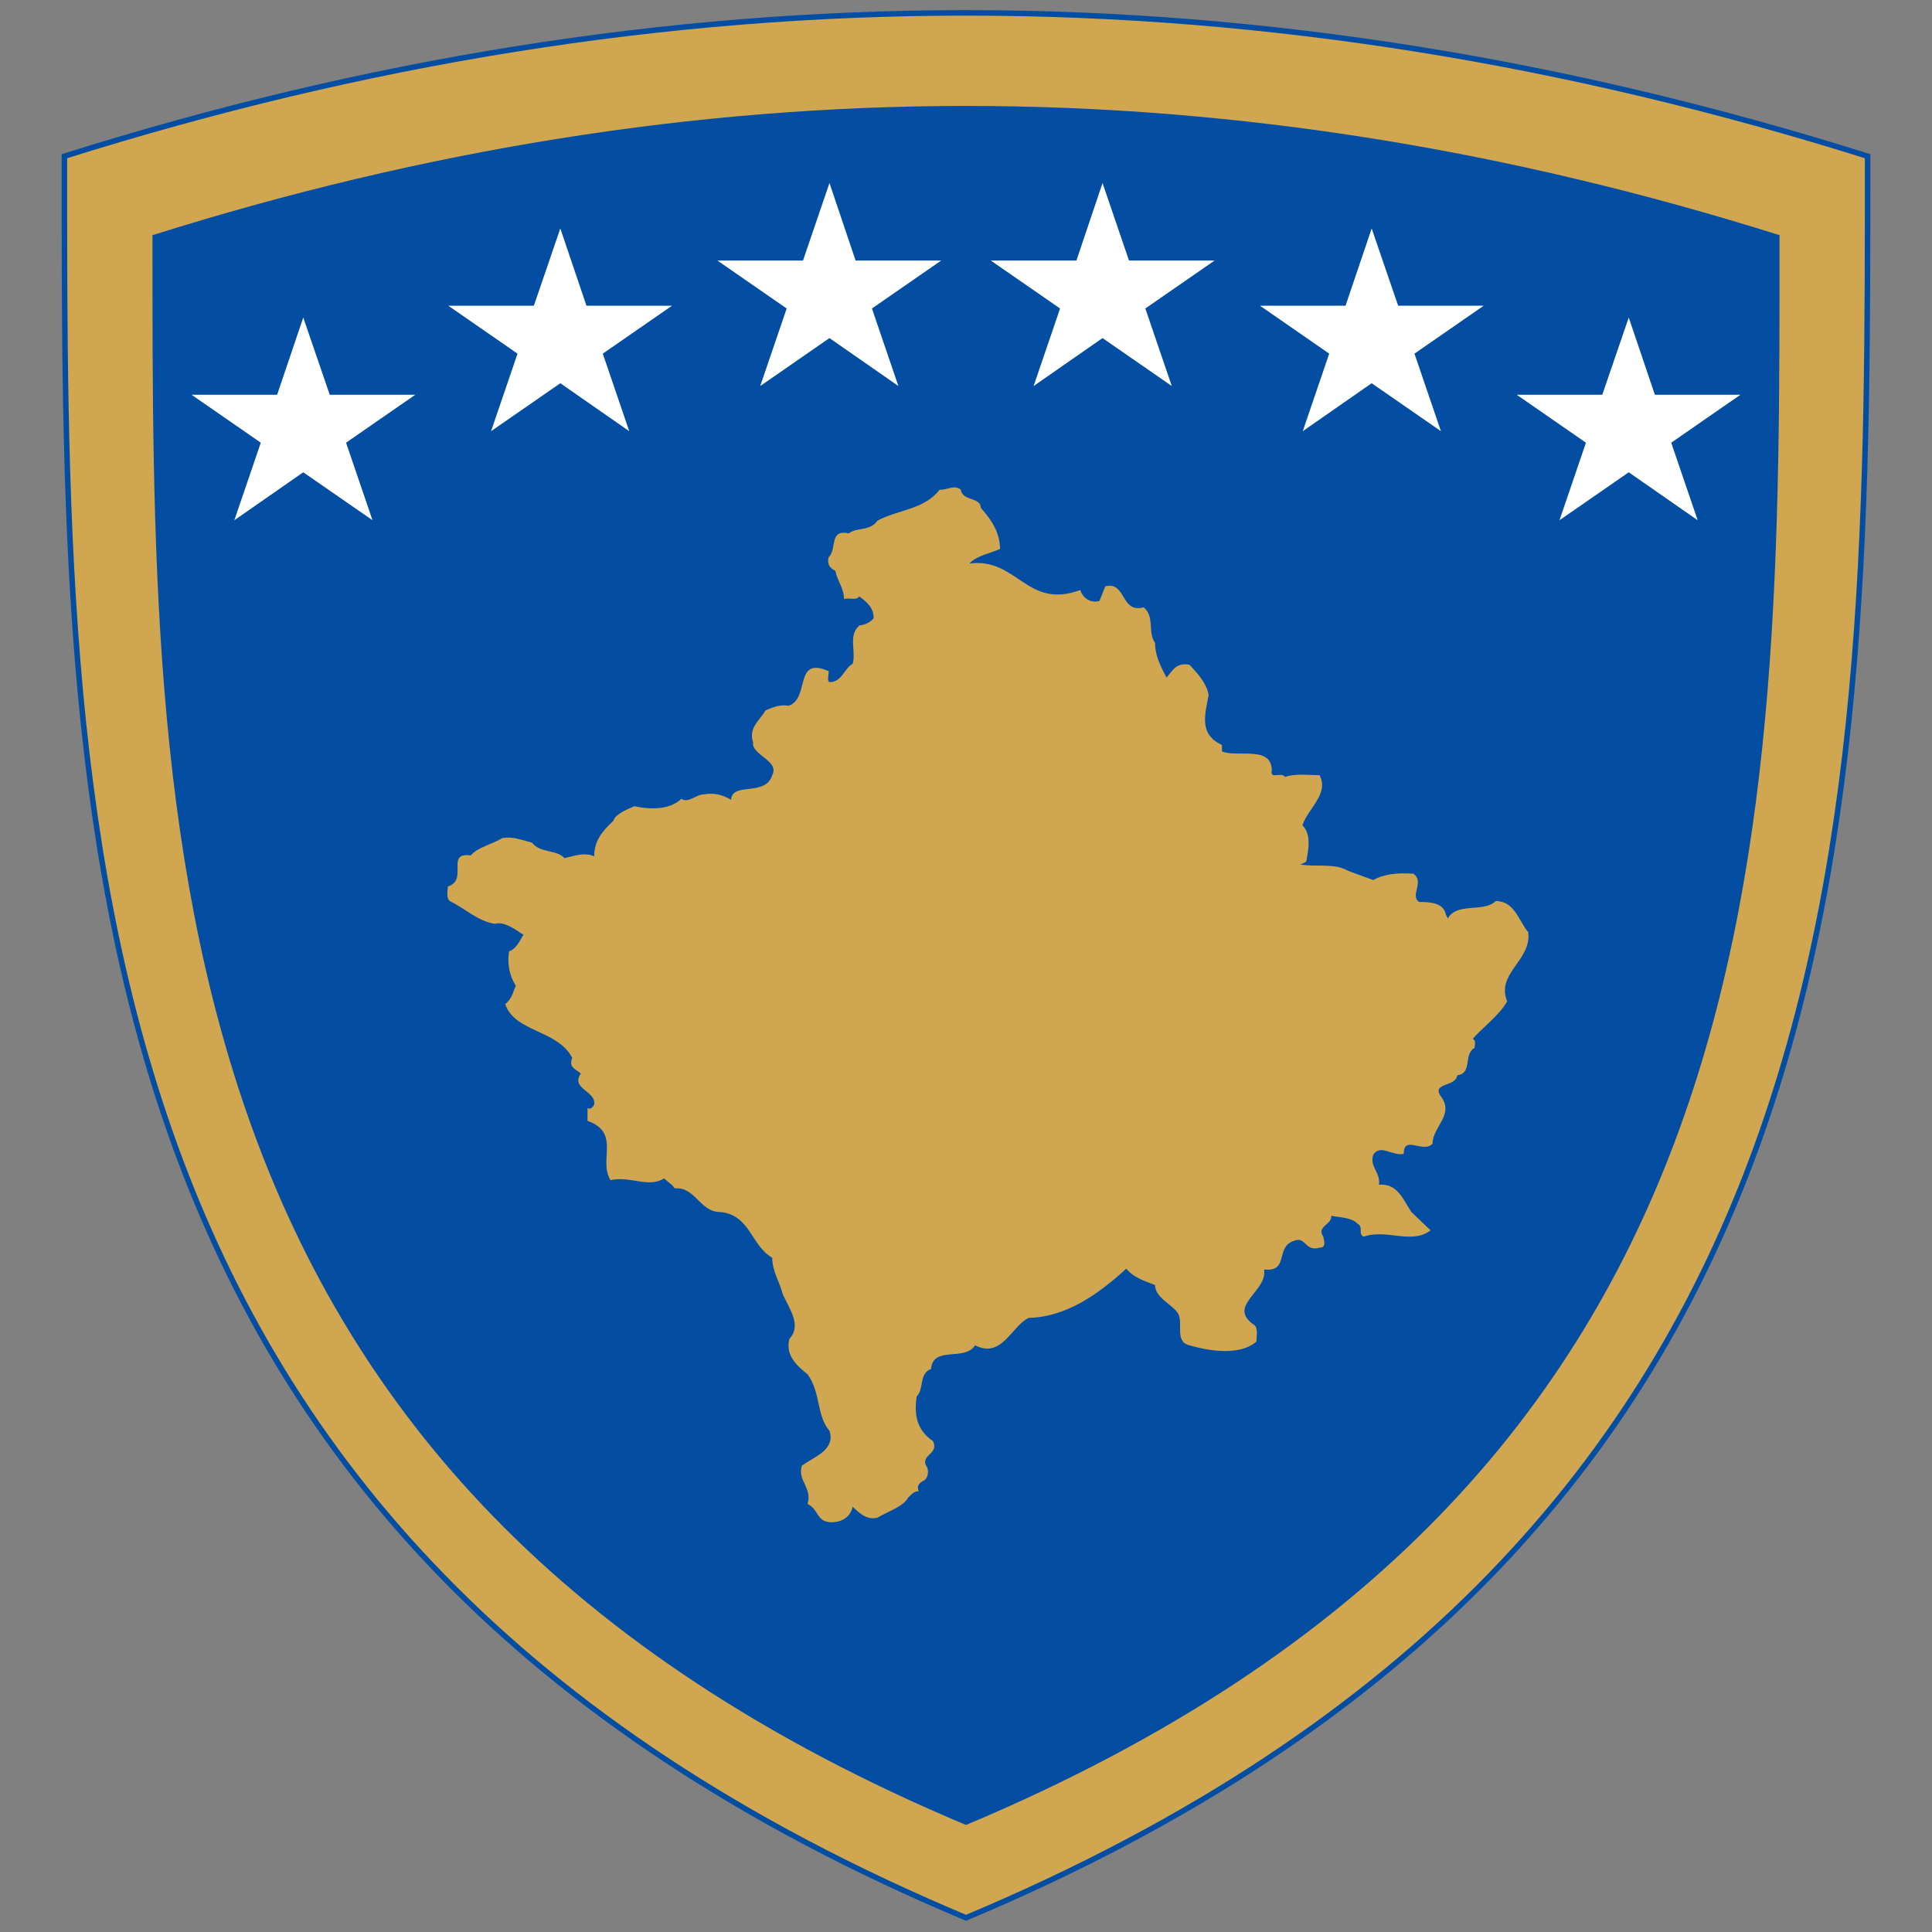 <svg width="300" height="300" viewBox="0 0 300 300" fill="none" xmlns="http://www.w3.org/2000/svg">
<rect x="0" y="0" width="300" height="300" fill="#808080" stroke="none"/>
<path fill-rule="evenodd" clip-rule="evenodd" d="M150 2C196.691 2 243.309 9.568 290 24.254C290 128.317 290.905 238.636 150 297.795C9.057 238.636 10 128.317 10 24.254C56.654 9.568 103.346 2 150 2Z" fill="#D0A650" stroke="#034EA2" stroke-width="0.854"/>
<path d="M150.001 16.449C192.109 16.449 234.217 23.265 276.325 36.519C276.325 130.464 277.153 229.987 150.001 283.381C22.829 229.987 23.676 130.464 23.676 36.519C65.784 23.265 107.892 16.449 150.001 16.449Z" fill="#034EA2"/>
<path d="M152.303 78.863C154.086 80.846 155.279 82.828 155.279 85.238C153.782 85.943 151.715 86.231 150.521 87.506C157.952 86.512 159.433 94.726 167.755 91.609C168.057 92.747 169.251 93.74 170.73 93.31L171.622 91.048C174.884 90.198 173.993 95.295 177.572 94.302C179.355 95.72 178.162 98.124 179.355 99.831C179.355 101.81 180.247 103.509 181.137 105.208C182.029 104.222 182.618 102.804 184.702 103.229C186.182 104.784 187.376 106.202 187.677 107.901C187.073 111.162 186.182 113.991 189.746 115.69V116.683C192.133 117.676 197.48 115.69 197.48 119.656C197.177 121.075 198.96 119.8 199.564 120.649C201.045 120.081 203.129 120.369 204.911 120.369C206.391 123.342 203.129 125.466 202.237 128.158C203.717 129.569 203.129 132.125 202.827 133.816L201.935 134.241C204.306 134.665 207.281 133.968 209.366 135.242L213.233 136.652C215.015 135.667 217.084 135.515 219.471 135.667C221.253 136.941 218.866 139.065 220.362 140.051C222.447 140.051 224.229 140.339 224.515 142.038L224.818 142.599C226.298 140.051 230.467 141.749 232.249 139.915C235.225 139.915 235.813 143.025 237.293 144.724C237.898 149.122 232.249 151.11 234.031 155.493C232.838 157.616 230.467 159.316 228.685 161.303C229.273 161.591 228.971 162.289 228.971 162.713C227.189 163.715 228.685 166.688 226.297 166.962C226.011 168.811 222.447 168.099 223.624 170.085C226.011 173.059 222.447 174.894 222.447 177.594C220.951 179.156 217.975 176.168 217.975 179.156C216.193 179.581 214.411 177.594 213.233 179.293C212.629 181.28 214.411 181.978 214.124 183.965C217.084 183.677 217.976 186.513 219.169 188.213L222.144 191.049C219.169 193.309 215.302 190.76 211.737 192.034C210.846 191.61 211.737 190.487 210.846 190.063C209.954 189.061 208.172 189.061 206.693 188.788C206.979 190.063 204.306 190.487 205.499 192.034C205.499 192.458 206.088 193.733 204.91 193.733C202.523 194.446 202.826 191.761 200.741 192.747C198.068 193.733 200.152 197.556 196.286 197.131C196.874 200.544 190.35 202.804 194.805 205.778C195.394 206.339 195.092 207.476 195.092 208.326C192.418 210.601 187.675 209.752 184.7 208.902C182.314 208.326 183.809 205.489 182.918 203.942C182.027 202.516 179.354 201.53 179.354 199.543C177.57 198.844 176.076 198.407 174.882 196.994C170.729 200.817 165.67 204.503 159.733 204.64C157.06 205.914 155.564 211.026 151.411 208.901C149.78 211.451 144.871 208.901 144.576 212.573C142.643 213.286 143.534 215.698 142.349 216.82C141.903 219.656 142.349 222.068 144.871 223.768C145.913 225.891 142.643 225.891 143.979 227.879C144.282 228.577 143.979 229.577 143.534 229.865C142.643 230.29 142.349 230.715 142.643 231.564C141.903 231.564 141.601 231.989 141.011 232.55C140.263 233.961 137.892 234.674 136.254 235.66C134.622 236.084 133.429 234.962 132.395 233.961C132.092 235.523 130.756 236.373 129.125 236.373C126.745 236.373 127.191 234.386 125.409 233.537C126.149 230.988 123.77 229.865 124.518 227.59C126.45 226.179 129.713 225.178 128.822 222.206C126.745 219.808 127.485 216.259 125.409 213.423C124.072 212.3 121.844 210.602 122.584 207.901C124.518 205.778 122.584 203.229 121.542 200.969C121.097 199.119 119.911 197.42 119.911 195.296C116.641 193.461 116.49 188.637 111.883 188.213C108.613 188.213 108.024 184.253 104.754 184.526C104.452 183.965 103.712 183.541 103.116 182.979C100.744 184.526 97.769 182.555 94.801 183.252C92.867 180.142 96.432 175.895 91.229 174.044V172.073C91.825 172.345 92.12 171.784 92.271 171.496C92.565 169.372 88.555 169.099 90.194 166.687C89.303 165.975 88.261 165.686 88.858 164.275C86.622 159.891 79.939 160.317 78.451 155.918C79.644 154.932 79.644 153.93 80.09 153.081C79.047 151.382 78.753 149.547 79.047 147.711C80.09 147.423 80.678 146.149 81.275 145.148C79.939 144.299 78.307 143.024 76.819 143.449C74.146 143.024 72.212 141.052 69.834 139.915C69.237 139.353 69.54 138.353 69.54 137.655C72.809 136.653 69.094 132.262 73.104 132.831C74.147 131.557 76.374 131.132 78.006 130.139C79.644 129.858 80.981 130.427 82.612 130.852C83.949 132.543 86.328 131.838 87.664 133.256C89.001 132.968 90.64 132.262 92.271 132.968C92.271 130.563 93.457 129.145 95.247 127.446C95.541 126.459 97.172 125.747 98.509 125.185C101.04 125.747 104.007 125.747 105.797 124.048C106.983 124.76 108.025 123.342 109.362 123.342C110.993 123.054 112.33 123.479 113.523 124.192C113.666 121.355 118.87 123.767 119.912 120.369C121.098 118.101 116.642 117.252 116.936 115.265C116.196 112.997 117.979 111.867 118.87 110.312C119.912 109.887 121.097 109.319 122.434 109.599C125.855 108.469 123.181 101.81 128.68 104.222C128.68 104.928 128.378 105.777 128.823 105.921C130.756 105.921 131.053 103.795 132.396 103.085C132.984 101.105 131.648 98.694 133.43 97.138C134.321 96.995 135.069 96.714 135.658 96.001C135.658 94.446 134.767 93.597 133.43 92.603C132.985 93.311 131.799 92.747 131.053 93.028C131.053 91.329 130.016 90.199 129.714 88.636C128.823 88.212 128.378 87.507 128.68 86.513C130.016 85.239 128.68 82.121 131.799 82.828C132.985 81.841 135.069 82.546 136.255 80.847C139.374 79.148 143.534 79.148 145.914 76.031C146.956 76.175 148.142 75.182 149.184 76.031C149.479 77.874 152.303 77.16 152.303 78.863Z" fill="#D0A650"/>
<path d="M175.31 40.458L171.202 28.419L167.144 40.458H153.855L164.608 47.903L160.5 59.942L171.202 52.496L181.954 59.942L177.846 47.903L188.598 40.458H175.31Z" fill="white"/>
<path d="M217.101 47.469L212.993 35.478L208.935 47.469H195.646L206.399 54.914L202.291 66.953L212.993 59.508L223.745 66.953L219.637 54.914L230.389 47.469H217.101Z" fill="white"/>
<path d="M256.968 61.296L252.911 49.306L248.802 61.296H235.514L246.266 68.742L242.158 80.78L252.911 73.335L263.612 80.78L259.504 68.742L270.257 61.296H256.968Z" fill="white"/>
<path d="M132.857 40.458L128.799 28.419L124.691 40.458H111.402L122.155 47.903L118.047 59.942L128.799 52.496L139.501 59.942L135.393 47.903L146.145 40.458H132.857Z" fill="white"/>
<path d="M91.064 47.469L87.006 35.478L82.898 47.469H69.609L80.362 54.914L76.254 66.953L87.006 59.508L97.708 66.953L93.6 54.914L104.352 47.469H91.064Z" fill="white"/>
<path d="M51.199 61.296L47.09 49.306L43.033 61.296H29.744L40.497 68.742L36.388 80.78L47.09 73.335L57.843 80.78L53.734 68.742L64.487 61.296H51.199Z" fill="white"/>
</svg>
